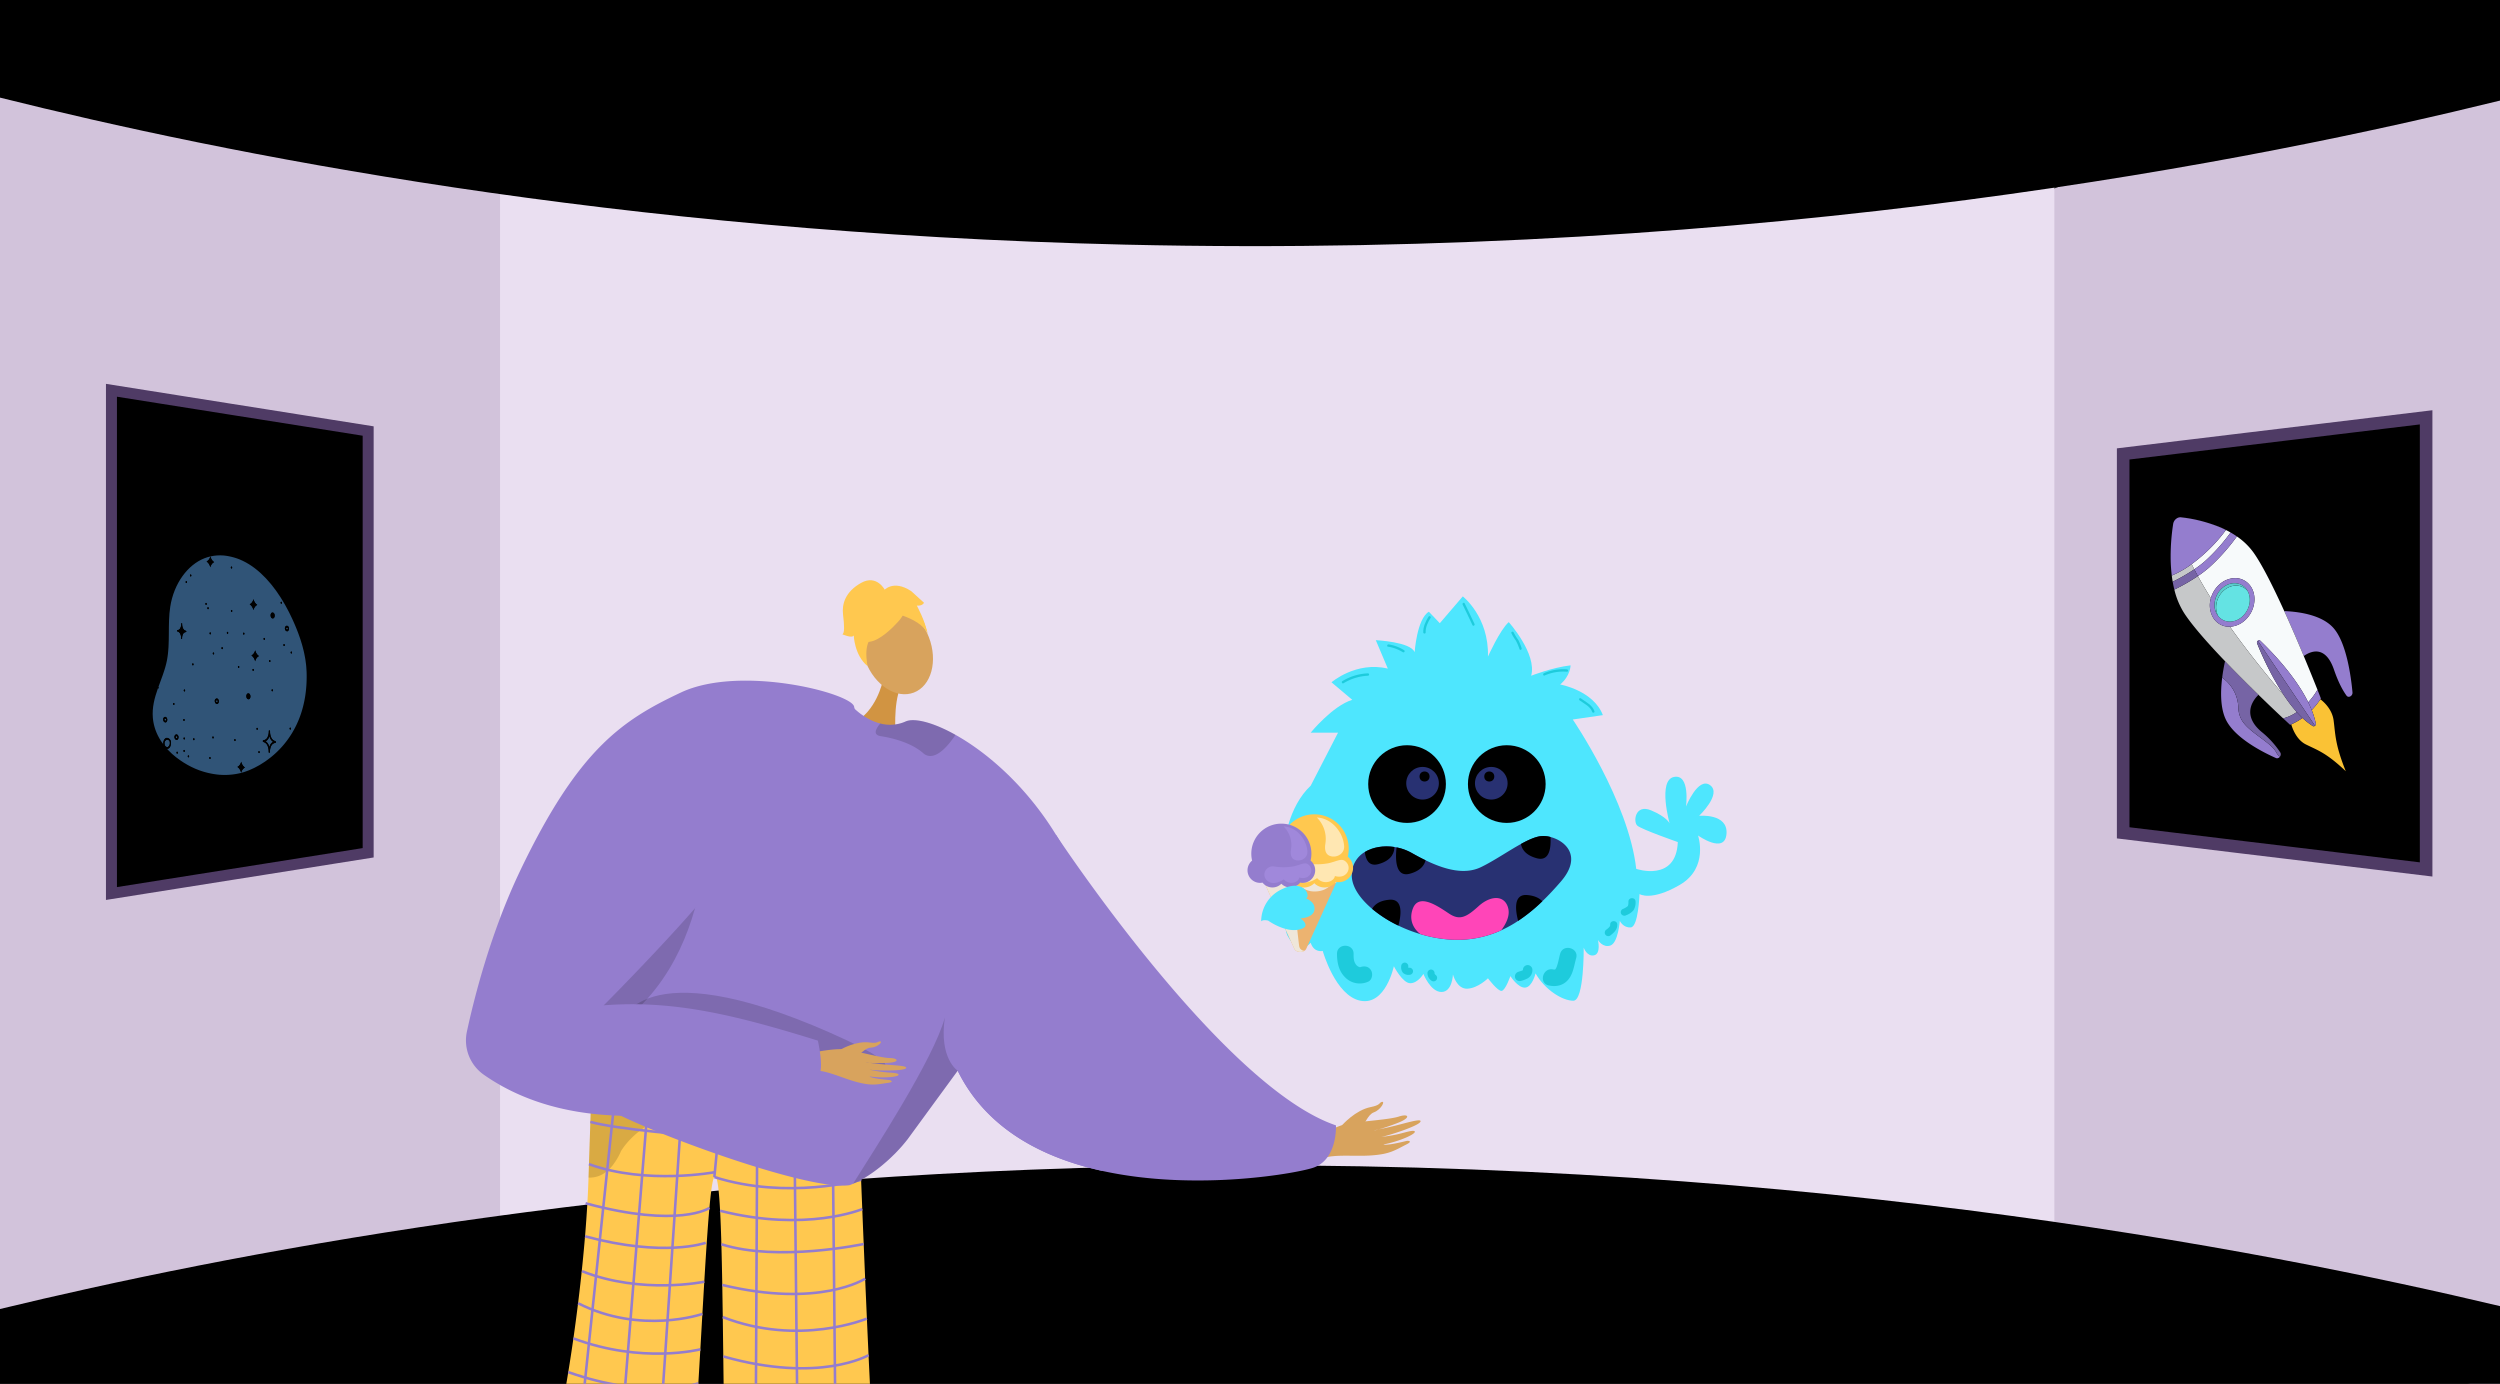 <svg xmlns="http://www.w3.org/2000/svg" xmlns:xlink="http://www.w3.org/1999/xlink" width="1365.799" height="756" viewBox="0 0 1365.799 756"><rect x="0" y="0" width="1365.799" height="756" fill="#333333" stroke="none"/><defs><style>.a,.o{fill:none;}.b{fill:#ecb370;}.c{clip-path:url(#a);}.d{fill:#d2c3db;}.e{fill:#eadff1;}.f,.g,.h{fill:#000;}.g,.h{stroke:#4f3b65;}.g,.h,.o{stroke-miterlimit:10;}.g{stroke-width:6.876px;}.h{stroke-width:6px;}.i{clip-path:url(#b);}.j,.q{fill:#d8a35d;}.j{fill-rule:evenodd;}.k{fill:#947dce;}.l{fill:#ffc84f;}.m{opacity:0.3;}.n{opacity:0.5;}.o{stroke:#947dce;stroke-width:1.407px;}.p{fill:#d19442;}.r{opacity:0.15;}.ah,.s{isolation:isolate;}.t{clip-path:url(#c);}.u{clip-path:url(#d);}.v{fill:#305477;}.w{clip-path:url(#e);}.x{clip-path:url(#f);}.y{clip-path:url(#g);}.z{clip-path:url(#h);}.aa{clip-path:url(#i);}.ab{fill:#4ee6fe;}.ac{fill:#283172;}.ad{fill:#ff45b8;}.ae{fill:#1ecbdc;}.af{fill:#f27480;}.ag{clip-path:url(#j);}.ah{fill:#efe6d9;mix-blend-mode:multiply;}.ai{fill:#ffe7b2;}.aj{fill:#a088db;}.ak{clip-path:url(#k);}.al{fill:#fac235;}.am{fill:#7664a5;}.an{fill:#f7fafb;}.ao{fill:#c6c8c9;}.ap{opacity:0.2;}.aq{fill:#5e5084;}.ar{fill:#64e3e3;}.as{fill:#8570b9;}.at{fill:#5acccc;}</style><clipPath id="a"><rect class="a" width="1365.799" height="756" transform="translate(6068.88 -864)"/></clipPath><clipPath id="b"><rect class="a" width="544.615" height="469.58" transform="translate(6313.531 -577.58)"/></clipPath><clipPath id="c"><path class="a" d="M6102.831-346.667l1.85-363.624,165.334,12.718-1.85,363.624Z"/></clipPath><clipPath id="d"><path class="a" d="M6199.96-441.573c-11.679,2.709-24.195-.417-34.835-8.685-6.049-4.7-11.934-12.071-12.742-21.536-.965-11.349,5.559-20.572,7.7-31.4,1.852-9.414.309-19.8,1.809-29.36,2.009-12.823,9.619-22.891,18.636-26.435s19.142-1.013,27.634,5.491,15.42,16.691,20.625,28.123c4.015,8.808,7.348,18.661,7.62,28.891,1,37.332-24.77,52.2-36.443,54.911"/></clipPath><clipPath id="e"><path class="a" d="M6239.1-345.878l-96.036-7.387,1.363-267.877,96.036,7.387L6239.1-345.878"/></clipPath><clipPath id="f"><path class="a" d="M6187.351-703.932l82.664,6.359-.925,181.812-82.664-6.359.925-181.812"/></clipPath><clipPath id="g"><path class="a" d="M6186.426-522.12l82.664,6.359-.925,181.812-82.664-6.359.925-181.812"/></clipPath><clipPath id="h"><path class="a" d="M6104.681-710.291l82.67,6.359-.925,181.812-82.67-6.359.925-181.812"/></clipPath><clipPath id="i"><path class="a" d="M6103.756-528.479l82.67,6.359-.925,181.812-82.67-6.359.925-181.812"/></clipPath><clipPath id="j"><path class="b" d="M6776.027-345.614l-18.389-40.617h43.228l-18.39,40.617C6781.455-343.358,6777.048-343.358,6776.027-345.614Z"/></clipPath><clipPath id="k"><path class="a" d="M7254.5-429.192l.281-151.5,99.514-13.986-.281,151.5Z"/></clipPath></defs><g transform="translate(-6068.88 864)"><g class="c"><path class="d" d="M7434.68-861.964V-103.5l-242.228-67.586-32.991-6.263,1.636-558.092L7191.214-761Z"/><path class="d" d="M6384.976-746.029l-16.051,556.371-300.044,74.4V-865.312l298.845,93.57Z"/><path class="e" d="M6766.657-782.429H6342.049v617.384h849.165V-782.429Z"/><path class="f" d="M6068.68-810.72c121.657,30.38,335.7,73.888,615,80.372,352.971,8.194,622.428-47.1,751-78.7V-871.5h-1366Z"/><path class="f" d="M6068.68-148.816c121.657-29.39,335.7-71.481,615-77.753,352.971-7.928,622.428,45.568,751,76.133v47.19L6068.88-100.5Z"/></g><path class="g" d="M7228.813-616.008v207l66.988,8.1,21.016,2.53,77.5,9.37v-247l-77.5,9.37-21.016,2.53Z"/><path class="h" d="M6270.015-628.522v230.408l-56.767,9.016-17.81,2.816-65.672,10.43V-650.784l65.672,10.43,17.81,2.816Z"/><g class="i"><path class="j" d="M6802.139-249.335s7.187-8.2,15.568-9.846c4.982-.979,4.813-2.237,5.652-2.648,2.786-1.366.256,4.014-3.947,5.54-3.416,1.24-5.106,7.234-7.135,8.574s-8.16,3.9-9.747,3.147S6802.139-249.335,6802.139-249.335Z"/><path class="j" d="M6780.047-238.144c1.529-.584,17.492-11.057,26.332-12.241s22.094-2.1,26.621-3.589c5.326-1.754,6.775.331.664,2.956-3.972,1.706-12.141,4.432-13.969,4.582-.885.073,4.864-.942,11.094-2.5,6.623-1.659,13.792-3.84,14.172-2.664.738,2.281-18.29,8.26-21.666,8.766a85.6,85.6,0,0,0,8.893-1.45c4-.882,8.568-2.5,9.511-1.7,1.485,1.259-8.542,5.676-16.917,7.19-.135.279,2.6.593,12.429-1.872.987-.248,3.541.083.342,1.725-6.734,3.456-9.375,5.439-19.31,6.158-9.689.7-20.479-.855-27.36,1.771Z"/><path class="k" d="M6787.05-226.3c-7.765,3.038-64.148,13.378-115.9,2.012-32.665-7.161-63.473-22.987-79.06-54.751-40.275-82.112,53.837-128.69,53.837-128.69a1.657,1.657,0,0,1,.14.225c4.08,6.162,91.805,137.777,152.675,158.316C6798.74-249.192,6799.711-231.27,6787.05-226.3Z"/><path class="l" d="M6375.234-91.348l11.32.02,3.8.01a107.128,107.128,0,0,0,18.51,3.61,101.042,101.042,0,0,0,20.97.03,83.053,83.053,0,0,0,17.28-3.53l2.22.01c.36-5.61.72-11.33,1.06-17.07.38-6.18.74-12.4,1.1-18.56.38-6.54.75-13.01,1.11-19.33.15-2.49.3-4.96.44-7.39q.3-5.22.6-10.22c.58-9.67,1.15-18.65,1.71-26.5.37-5.13.73-9.78,1.1-13.82.88-9.68,1.77-15.87,2.69-16.87.35-.38.67-.26.97.3.95,1.81,1.64,8.29,2.17,18.12.18,3.39.34,7.18.48,11.32q.12,3.345.22,6.98c.19,6.76.35,14.23.49,22.23.04,2.76.09,5.58.13,8.46.05,2.97.09,6,.14,9.09.09,6.94.18,14.15.28,21.51.06,5.39.13,10.87.2,16.39.06,5.1.13,10.24.2,15.39l17.36.03,22.72.05,20.74.04,19.75.04c-.21-3.92-.42-7.99-.62-12.16-.33-6.59-.66-13.46-.99-20.48-.3-6.56-.61-13.25-.91-19.97-.14-3.31-.29-6.62-.43-9.93q-.27-5.94-.52-11.86c-.27-6.42-.53-12.77-.79-18.96-.23-5.38-.44-10.63-.65-15.71-.04-1.13-.09-2.26-.13-3.37-.23-5.58-.44-10.93-.64-15.96v-.05c-.06-1.54-.12-3.06-.18-4.54-.21-5.24-.39-10.08-.56-14.41-.54-14-.86-22.73-.86-22.73a11.407,11.407,0,0,1-6.71,2.43c-1.8-.12-4.3-.29-7.37-.49-3.68-.26-8.18-.58-13.28-.95h-.01q-3.631-.27-7.62-.57c-.59-.05-1.18-.09-1.78-.13h-.01c-5.71-.44-11.87-.93-18.28-1.46-1.85-.15-3.73-.31-5.63-.47-.54-.05-1.08-.09-1.63-.14h-.01c-3.99-.34-8.04-.69-12.1-1.06-5.11-.47-10.22-.95-15.23-1.45-2.08-.21-4.15-.42-6.18-.63-3.24-.34-6.42-.69-9.5-1.04h-.04c-3.06-.35-6.03-.71-8.87-1.07-2.38-.3-4.68-.6-6.87-.91-.11-.01-.22-.03-.33-.04-.93-.13-1.44-.21-1.44-.21-5.12-.74-9.6-1.49-13.21-2.24-1.05-.22-2.03-.44-2.93-.66-.12-.04-.25-.07-.37-.1-.2-.05-.4-.1-.59-.15-.58-.15-1.11-.3-1.6-.45-.56-.17-1.07-.34-1.52-.52-.13-.05-.26-.1-.38-.15a9.268,9.268,0,0,1-1.13-.54,2.8,2.8,0,0,1-.86-.69v.15c-.01.2-.02.61-.04,1.21-.01.15-.01.3-.02.46-.02.54-.04,1.19-.07,1.96-.02.61-.05,1.28-.07,2.03-.02.56-.04,1.16-.06,1.79-.02.34-.03.69-.04,1.05,0,.09-.01.17-.01.26-.01.34-.02.69-.04,1.05q-.059,1.965-.15,4.26-.03.825-.06,1.71c-.03,1.05-.07,2.14-.11,3.27-.05,1.42-.1,2.91-.15,4.46v.1c-.01.2-.01.41-.02.62q-.015.42-.03.84c-.02.51-.03,1.02-.05,1.53-.02.57-.04,1.15-.06,1.73-.02.52-.03,1.05-.05,1.59-.12,3.44-.24,7.09-.36,10.92-.03.63-.05,1.27-.07,1.91-.05,1.29-.09,2.6-.13,3.92-.08,2.39-.16,4.85-.24,7.35-.15,4.62-.37,9.4-.65,14.29-.34,5.79-.76,11.75-1.26,17.79q-.33,3.93-.7,7.9c-.88,9.5-1.93,19.15-3.1,28.68-.04.33-.08.66-.13.99-.76,6.15-1.57,12.24-2.42,18.21-.9,6.3-1.84,12.47-2.81,18.42-1.02,6.25-2.07,12.26-3.12,17.94C6375.884-94.708,6375.564-93.008,6375.234-91.348Z"/><g class="m"><path d="M6476.919-262.779l.737,0S6477.4-262.781,6476.919-262.779Z"/><path class="n" d="M6476.919-262.779c-19.658-.122-62.093-6.551-62.093-6.551-12.477-1.8-21.187-3.672-22.589-5.5,0,0,0,.052,0,.145-.076,1.968-.881,24.492-1.831,54.027a14.6,14.6,0,0,0,2.072-.061c4.463-.437,8.069-2.869,10.964-6.453a35.661,35.661,0,0,0,4.74-8.046C6425.118-261.659,6470.616-262.756,6476.919-262.779Z"/></g><path class="o" d="M6523.594-263.778l.04,4.58.2,20.15.21,22.49v.04l.17,17.18v.92l.16,16.68.22,22.4.05,5.79.14,14.7.2,20.92.19,19.49.07,7.39"/><path class="o" d="M6502.714-261.218l.01.5.03,3.68.18,16.93.21,19.58.06,5.62.18,17.43.01,1.35.17,16.12.24,22.91.04,3.55.18,16.56.21,20.49.2,19.05.07,6.36"/><path class="o" d="M6482.654-262.938v.63l-.05,8.96-.02,4.56-.04,7.49-.08,14.98-.05,10.35-.09,17.26-.02,5.06-.07,13.12-.11,22.05-.03,4.93-.07,14.44-.1,20.32-.1,18.09-.04,9.56"/><line class="o" x1="4.197" y2="43.649" transform="translate(6459.146 -264.603)"/><path class="o" d="M6429.834-87.678l.24-3.56.96-14.25,1.29-19.07,1.22-18.12.74-10.87.56-8.31.1-1.46,1.28-19.02.37-5.42.81-12.05,1.47-21.77,1.31-19.36.23-3.46.17-2.53.03-.41.6-8.93.08-1.19.56-8.24.02-.36.03-.39"/><path class="o" d="M6408.864-87.708l.29-3.57,1.25-15.41,1.52-18.8,1.43-17.7,1.31-16.22.27-3.26,1.65-20.47.01-.1.14-1.74L6418-200.7l1.72-21.29,1.97-24.26.16-2.02.03-.4.48-5.94,1.09-13.48.01-.08"/><path class="o" d="M6405.334-269.728l-1.39,13.21-.2,1.91-.62,5.91-2.5,23.69-.08.81v.01l-2.11,19.98-1.86,17.64-.48,4.62-1.59,15.1v.01l-1.42,13.45-.52,4.91-1.95,18.52-1.95,18.58-2,18.92-.11,1.13"/><path class="o" d="M6538.574-238.408s-116.88-4.516-147.164-12.657"/><path class="o" d="M6459.146-220.954c39.936,12.728,80.168,1.5,80.168,1.5"/><path class="o" d="M6459.823-223.672s-37.645,7.167-69.181-4.332"/><path class="o" d="M6539.954-203.444s-30.674,12.843-77.676.908"/><path class="o" d="M6540.734-184.371s-46.875,10.016-77.755.131"/><path class="o" d="M6541.531-165.423s-24.831,16.236-78.062,3.416"/><path class="o" d="M6542.481-143.623s-37.064,15.483-78.741-.835"/><path class="o" d="M6543.39-123.65s-26.656,15.672-79.373.7"/><path class="o" d="M6544.375-103.169s-36.233,15.143-80.156-3.387"/><path class="o" d="M6456.455-204.086s-16.446,11.359-67.653-2.527"/><path class="o" d="M6454.41-185.038s-22.412,8.194-65.919-3.541"/><path class="o" d="M6453.64-163.767s-34.135,7.16-66.789-5.745"/><path class="o" d="M6452.608-146.162s-33.581,11.6-67.912-5.841"/><path class="o" d="M6451.494-126.831s-31.723,8.157-69.35-5.965"/><path class="o" d="M6450.4-108.267s-26.958,9.412-71.06-6.112"/><path class="o" d="M6376.214-96.438a109.717,109.717,0,0,0,10.45,3.98q1.86.615,3.69,1.14a107.128,107.128,0,0,0,18.51,3.61,101.042,101.042,0,0,0,20.97.03,83.053,83.053,0,0,0,17.28-3.53c1.22-.4,1.87-.67,1.87-.67"/><path class="p" d="M6551.119-491.862s-3.439,16.9-16.307,22.967,23.394,6.984,23.394,6.984-1.537-17.626,2.788-27S6551.119-491.862,6551.119-491.862Z"/><ellipse class="q" cx="18.521" cy="25.269" rx="18.521" ry="25.269" transform="translate(6532.696 -526.142) rotate(-21.079)"/><path class="k" d="M6671.148-224.292c-32.665-7.161-63.473-22.987-79.06-54.751-.056.084-.112.154-.168.239-.169.211-.338.436-.507.689a.74.74,0,0,0-.112.155c-4.488,6.133-26.518,36.252-26.518,36.266-7.99,10.41-20.2,20.412-29.893,24.435-.633.282-1.28.521-1.871.732-23.76,3.714-122.711-33.889-134.5-43.286-5.317-4.234-7.4-24.084-7.821-45.607-.535-26.236,1.364-55,2.757-61.067,2.363-10.171,49.082-122.7,122.387-115.579a75.187,75.187,0,0,1,19.076,4.474s.549.577,1.519,1.435a36.05,36.05,0,0,0,6.626,4.712,28.1,28.1,0,0,0,6.766,2.715,20.737,20.737,0,0,0,13.829-1.125c4.586-2.054,14.771.352,27.136,7.259,17.176,9.58,38.6,27.853,55.131,54.863a1.657,1.657,0,0,1,.14.225,176.714,176.714,0,0,1,23.69,65.034A419.376,419.376,0,0,1,6671.148-224.292Z"/><path class="r" d="M6592.085-279.05c-.055.086-.12.155-.175.242-.167.214-.338.442-.5.687-.043.046-.073.1-.12.155-4.488,6.133-26.5,36.262-26.51,36.276-7.994,10.4-20.2,20.409-29.9,24.428,11.025-17.6,44.138-68.273,50.193-90.866C6581.779-285.591,6592.089-279.063,6592.085-279.05Z"/><path class="r" d="M6547.469-465.108c-.533,1.588,0,2.893,2.682,3.311,8.359,1.307,17.363,4.244,23.053,9.232a5.843,5.843,0,0,0,5.487,1.388c4.956-1.207,9.768-7.786,11.78-10.738a2.347,2.347,0,0,0,.321-.682c-12.369-6.908-22.544-9.315-27.139-7.251a20.7,20.7,0,0,1-13.824,1.113A11.4,11.4,0,0,0,6547.469-465.108Z"/><path class="l" d="M6560.343-525.261s-23.524,28.119-24.91-1.936C6534.475-547.991,6576.171-545,6560.343-525.261Z"/><path class="l" d="M6553.554-529.952s20.567,3.48,22.793,14.066c0,0-7.775-31.17-24.707-25.5s-22.757,9.758-9.155,40.644C6542.485-500.744,6537.676-527.63,6553.554-529.952Z"/><path class="l" d="M6552.44-541.474s-4.413-8.945-13.1-4.09-10.6,11.622-9.885,17.379.916,10.2-.4,10.706c0,0,5.456,2.42,6.262.6,0,0,.232,10.754,7.548,16.835,0,0-2.9-12.6,3.158-16.438S6552.44-541.474,6552.44-541.474Z"/><path class="l" d="M6551.568-541.23s5.046-6.468,15.15.191l6.974,6.358s-.807,1.818-3.938,1.518c0,0,4.761,8.787,5.519,14.491l-9.963-14.286Z"/><path class="r" d="M6407.914-304.88s10.265-40.772,114.077,4.9-88.524,1.465-88.524,1.465Z"/><path class="r" d="M6454.113-407.735s3.647,110.088-102.058,124.82l-2.266.692,7.508-23.4s62.09-48.074,62.725-49.6S6454.113-407.735,6454.113-407.735Z"/><path class="j" d="M6507.448-287.9c1.4-.047,17.3-4.1,24.816-2.588s18.539,4.467,22.634,4.52c4.818.064,5.413,2.163-.287,2.588-3.7.276-11.1.21-12.63-.179-.74-.189,4.215.593,9.713,1.066,5.845.5,12.279.733,12.26,1.8-.037,2.06-17.17,1.6-20.054,1.069a73.638,73.638,0,0,0,7.631,1.307c3.5.4,7.661.363,8.2,1.276.855,1.438-8.527,2.226-15.754,1.116-.189.188,1.949,1.209,10.622,1.951.871.075,2.854,1.057-.2,1.5-6.438.927-9.138,1.8-17.412-.391-8.068-2.137-16.4-6.417-22.726-6.206Z"/><path class="j" d="M6528.526-290.816s8.13-4.654,15.4-3.651c4.322.6,4.536-.473,5.333-.573,2.645-.331-.914,3.333-4.756,3.4-3.122.053-6.169,4.451-8.193,4.973s-7.719.887-8.8-.166S6528.526-290.816,6528.526-290.816Z"/><path class="k" d="M6440.9-485.68c-32.174,15.138-56.041,30.993-87.724,97.131-16.074,33.555-25.14,69.2-29.236,88.206a22.9,22.9,0,0,0,9.383,23.581c71.717,49.991,181.634.593,181.634.593,5.062-.335.741-19.318.741-19.318-43.843-13.586-77.945-22.3-117.016-19.283.2-.03,53.7-54.177,63.64-70.555,26.054-42.951,78.072-71.32,73.177-92.665C6533.81-485.371,6473.352-500.948,6440.9-485.68Z"/></g><g class="s"><g class="t"><g class="u"><path class="v" d="M6160.435-459.879a.687.687,0,0,0-.091,0c-.983.013-1.821,1.094-1.533,2.529a1.707,1.707,0,0,0,1.332,1.512,1,1,0,0,0,.476-.081,2.437,2.437,0,0,0,1.03-2.3,1.494,1.494,0,0,0-1.214-1.655m4.948-1.936a.5.5,0,0,0-.269.064c-.5.261-.153,1.052.225,1.081a.29.29,0,0,0,.209-.071c.446-.37.249-1.042-.165-1.074m50.672-.077a5.171,5.171,0,0,1-.65,1.556,3.7,3.7,0,0,1-1.43,1.31,4.561,4.561,0,0,1,1.415,1.53,5.979,5.979,0,0,1,.634,1.655,5.309,5.309,0,0,1,.655-1.556,3.647,3.647,0,0,1,1.424-1.311,4.5,4.5,0,0,1-1.409-1.529,6.161,6.161,0,0,1-.639-1.655m-56.828-9.505a.482.482,0,0,0-.264.061c-.493.267-.154,1.055.225,1.084a.291.291,0,0,0,.215-.074c.443-.364.242-1.039-.176-1.071m28.192-10.062a.5.5,0,0,0-.269.064c-.5.261-.153,1.052.225,1.081a.29.29,0,0,0,.209-.071c.446-.37.249-1.042-.165-1.074m38.307-39.715a.487.487,0,0,0-.267.063c-.5.268-.155,1.056.222,1.085a.293.293,0,0,0,.212-.074c.447-.364.249-1.042-.167-1.074m-25.1,79.353a6.223,6.223,0,0,0-.634-1.663,4.634,4.634,0,0,0-1.415-1.529,3.683,3.683,0,0,0,1.43-1.3,5.435,5.435,0,0,0,.65-1.557,6.289,6.289,0,0,0,.639,1.656,4.479,4.479,0,0,0,1.415,1.521,3.713,3.713,0,0,0-1.43,1.31,5.369,5.369,0,0,0-.655,1.564m-28.8-8.438c-.5-.038-.492-1.111.005-1.073s.486,1.111-.005,1.073m11.753.9c-.5-.038-.492-1.111,0-1.073s.486,1.111,0,1.073m-17.9-2.894c-.492-.038-.486-1.11,0-1.073s.492,1.111,0,1.073m3.8-.966c-.5-.038-.486-1.111.006-1.073s.491,1.111-.006,1.073m40.914.629c-.5-.038-.491-1.111.006-1.073s.486,1.111-.006,1.073m-40.879-7.438c-.5-.039-.486-1.111,0-1.073s.492,1.111,0,1.073m5.243.4c-.5-.038-.486-1.111.006-1.073s.491,1.111-.006,1.073m22.466.469c-.5-.038-.492-1.111.006-1.073s.486,1.111-.006,1.073m-31.879-.6a1.411,1.411,0,0,1-1.078-1.052c-.348-1.084.353-2.021,1.072-1.966a.89.89,0,0,1,.545.258,1.748,1.748,0,0,1,.339.462,1.824,1.824,0,0,1-.347,2.128.743.743,0,0,1-.531.17m19.909-.826c-.5-.038-.486-1.111.006-1.073s.491,1.111-.006,1.073m30.813-4.377h.038c.167.013.324.172.3.462l-.007.145a7.969,7.969,0,0,0,.763,3.489,3.42,3.42,0,0,0,2.126,1.753l.109.057a.437.437,0,0,1,.2.451c.011.2-.059.383-.2.42l-.11.032a2.853,2.853,0,0,0-2.142,1.433,7.273,7.273,0,0,0-.8,3.369l0,.146c.021.294-.138.427-.305.414a.277.277,0,0,1-.038-.005.234.234,0,0,1-.038,0c-.166-.013-.318-.171-.3-.462l.013-.144a7.956,7.956,0,0,0-.769-3.489,3.446,3.446,0,0,0-2.125-1.762l-.11-.049a.438.438,0,0,1-.2-.451c-.011-.2.06-.383.205-.42l.11-.04a2.808,2.808,0,0,0,2.141-1.425,7.256,7.256,0,0,0,.8-3.368l-.011-.147c-.015-.293.139-.427.305-.414a.257.257,0,0,1,.038,0m-6.695-.329c-.5-.038-.486-1.111,0-1.073s.492,1.111,0,1.073m18.091-.126c-.5-.038-.492-1.1.005-1.065s.486,1.1-.005,1.065m-58.076-4.718c-.5-.038-.492-1.111,0-1.072s.486,1.11,0,1.072m-10.188.8a1.41,1.41,0,0,1-1.077-1.053c-.352-1.09.346-2.022,1.067-1.967a.9.9,0,0,1,.55.26,1.5,1.5,0,0,1,.333.461,1.828,1.828,0,0,1-.341,2.129.749.749,0,0,1-.532.17m4.622-9.549c-.491-.037-.486-1.11.006-1.072s.491,1.111-.006,1.072m22.394-2.243a1.248,1.248,0,0,1,1.16-1.294.885.885,0,0,1,.545.258,1.667,1.667,0,0,1,.339.47,1.816,1.816,0,0,1-.346,2.12.75.75,0,0,1-.535.172,1.4,1.4,0,0,1-1.074-1.054,1.876,1.876,0,0,1-.09-.49v-.182m-16.567-5.129c-.5-.038-.486-1.111.006-1.073s.491,1.111-.006,1.073m34.927,4.269c-1.485-.115-1.469-3.334.017-3.219s1.463,3.332-.017,3.219m13.047-4.364c-.5-.038-.492-1.1,0-1.065s.486,1.1,0,1.065M6207.19-497.48c-.5-.039-.491-1.111.006-1.073s.486,1.11-.006,1.073m-32.944-3.035c-.5-.038-.491-1.111.006-1.073s.486,1.111-.006,1.073m24.989,1.414c-.491-.038-.486-1.111.005-1.073s.492,1.111-.005,1.073m17.02-3.226c-.492-.038-.486-1.111,0-1.074s.492,1.112,0,1.074m-30.764-4.134c-.5-.039-.487-1.111,0-1.073s.492,1.111,0,1.073m22.784,3.746a6.341,6.341,0,0,0-.639-1.664,4.546,4.546,0,0,0-1.409-1.52,3.586,3.586,0,0,0,1.423-1.311,5.379,5.379,0,0,0,.656-1.548,6.2,6.2,0,0,0,.634,1.647,4.426,4.426,0,0,0,1.415,1.529,3.7,3.7,0,0,0-1.43,1.3,5.5,5.5,0,0,0-.65,1.565m-18.027-6.657c-.5-.038-.492-1.112,0-1.073s.486,1.111,0,1.073m37.788,2.4c-.492-.038-.486-1.111,0-1.073s.492,1.111,0,1.073m-3.958-4.09c-.492-.037-.486-1.1,0-1.064s.492,1.1,0,1.064m-10.833-3.351c-.5-.038-.492-1.111,0-1.073s.486,1.111,0,1.073m-29.509-3.029c-.491-.038-.486-1.11.006-1.073s.491,1.112-.006,1.073m9.446-.282c-.5-.038-.486-1.111,0-1.073s.492,1.111,0,1.073m8.863.432c-.5-.038-.491-1.111.006-1.073s.486,1.111-.006,1.073m-33.951-6.236.1.008c.108.022.2.128.188.321l-.006.1a5.712,5.712,0,0,0,.543,2.479,2.447,2.447,0,0,0,1.514,1.247l.075.046a.3.3,0,0,1,.143.318c.011.137-.042.27-.146.295l-.075.026a2.021,2.021,0,0,0-1.526,1.013,5.2,5.2,0,0,0-.568,2.394l.006.105c.014.206-.094.3-.209.294a.217.217,0,0,1-.036-.006.21.21,0,0,1-.036,0c-.114-.009-.217-.122-.205-.326l.006-.1a5.632,5.632,0,0,0-.542-2.479,2.437,2.437,0,0,0-1.509-1.246l-.081-.038a.323.323,0,0,1-.143-.318c0-.146.048-.271.146-.3l.081-.034a2.009,2.009,0,0,0,1.521-1.012,5.122,5.122,0,0,0,.567-2.394l-.005-.106c-.009-.2.085-.287.192-.292m57.594,4.429a1.394,1.394,0,0,1-1.067-1.049c-.353-1.091.348-2.029,1.066-1.974a.88.88,0,0,1,.545.258,1.55,1.55,0,0,1,.339.47,1.813,1.813,0,0,1-.346,2.12.748.748,0,0,1-.537.175m-30.277-10.592c-.491-.037-.486-1.111.006-1.073s.492,1.112-.006,1.073m22.416,3.548c-1.485-.114-1.469-3.325.017-3.211s1.463,3.325-.017,3.211m-35.287-5.047c-.492-.037-.487-1.11,0-1.072s.492,1.111,0,1.072m-1.07-2.35c-.5-.038-.492-1.111,0-1.072s.486,1.11,0,1.072m41.1-.623c-.5-.039-.492-1.111.005-1.073s.486,1.11-.005,1.073m-15.223,3.5a6.5,6.5,0,0,0-.639-1.664,4.635,4.635,0,0,0-1.415-1.529,3.678,3.678,0,0,0,1.43-1.3,5.6,5.6,0,0,0,.655-1.556,6.077,6.077,0,0,0,.634,1.655,4.477,4.477,0,0,0,1.415,1.521,3.725,3.725,0,0,0-1.43,1.311,5.292,5.292,0,0,0-.65,1.564m-36.672-14.806c-.491-.038-.486-1.111.006-1.073s.492,1.111-.006,1.073m2.372-3.6c-.5-.038-.491-1.111.006-1.073s.486,1.111-.006,1.073m22.306-4.337c-.5-.039-.486-1.111,0-1.073s.492,1.111,0,1.073m-4.333-7.116a23.95,23.95,0,0,0-7.179.511,6.065,6.065,0,0,0,.618,1.57,4.41,4.41,0,0,0,1.415,1.529,3.609,3.609,0,0,0-1.429,1.3,5.318,5.318,0,0,0-.656,1.564,6.492,6.492,0,0,0-.633-1.664,4.628,4.628,0,0,0-1.415-1.521,3.7,3.7,0,0,0,1.429-1.31,5.462,5.462,0,0,0,.624-1.46,22.964,22.964,0,0,0-3.27,1.014c-9.017,3.544-16.627,13.612-18.636,26.435-1.5,9.562.043,19.946-1.809,29.36-.993,5.028-2.931,9.712-4.627,14.422.21.306.119.945-.263.915a.292.292,0,0,1-.059-.01c-1.807,5.136-3.235,10.332-2.747,16.073a28.043,28.043,0,0,0,5.764,14.5c-.009-.053-.017-.107-.024-.161-.206-1.639.659-3.331,1.851-3.417l.023-.007a1.435,1.435,0,0,1,.207,0,2.525,2.525,0,0,1,2.1,2.564c.038,1.577-.6,3.158-1.776,3.382a1.4,1.4,0,0,1-.385.023l-.037,0a38.737,38.737,0,0,0,5.014,4.652,44.087,44.087,0,0,0,23.57,9.525,37.141,37.141,0,0,0,11.265-.84c11.673-2.71,37.445-17.579,36.443-54.911-.272-10.23-3.6-20.083-7.62-28.891-5.205-11.432-12.134-21.626-20.625-28.123a32.714,32.714,0,0,0-17.138-7.027"/><g class="w"><g class="x"><path class="f" d="M6207.378-536.714a5.6,5.6,0,0,1-.655,1.556,3.678,3.678,0,0,1-1.43,1.3,4.635,4.635,0,0,1,1.415,1.529,6.5,6.5,0,0,1,.639,1.664,5.292,5.292,0,0,1,.65-1.564,3.725,3.725,0,0,1,1.43-1.311,4.477,4.477,0,0,1-1.415-1.521,6.077,6.077,0,0,1-.634-1.655"/><path class="f" d="M6225.681-520.026c-.377-.029-.72-.817-.222-1.085a.487.487,0,0,1,.267-.063c.416.032.614.71.167,1.074a.293.293,0,0,1-.212.074m.006-2.1c-.718-.055-1.419.883-1.066,1.974a1.394,1.394,0,0,0,1.067,1.049.748.748,0,0,0,.537-.175,1.813,1.813,0,0,0,.346-2.12,1.55,1.55,0,0,0-.339-.47.88.88,0,0,0-.545-.258"/><path class="f" d="M6217.844-529.356c-1.486-.114-1.5,3.1-.017,3.211s1.5-3.1.017-3.211"/><path class="f" d="M6222.575-535.238c-.5-.038-.5,1.034-.005,1.073s.5-1.035.005-1.073"/><path class="f" d="M6195.417-530.766c-.492-.038-.5,1.036-.006,1.073s.5-1.035.006-1.073"/><path class="f" d="M6195.358-554.482c-.491-.038-.5,1.034,0,1.073s.5-1.035,0-1.073"/></g><g class="y"><path class="f" d="M6216.024-455.841a5.979,5.979,0,0,0-.634-1.655,4.561,4.561,0,0,0-1.415-1.53,3.7,3.7,0,0,0,1.43-1.31,5.171,5.171,0,0,0,.65-1.556,6.161,6.161,0,0,0,.639,1.655,4.5,4.5,0,0,0,1.409,1.529,3.647,3.647,0,0,0-1.424,1.311,5.309,5.309,0,0,0-.655,1.556m.084-9.109h-.038a.257.257,0,0,0-.038,0c-.166-.013-.32.121-.305.414l.011.147a7.256,7.256,0,0,1-.8,3.368,2.808,2.808,0,0,1-2.141,1.425l-.11.04c-.145.037-.216.218-.205.42a.438.438,0,0,0,.2.451l.11.049a3.446,3.446,0,0,1,2.125,1.762,7.956,7.956,0,0,1,.769,3.489l-.013.144c-.017.291.135.449.3.462a.234.234,0,0,0,.038,0,.277.277,0,0,0,.038.005c.167.013.326-.12.305-.414l0-.146a7.273,7.273,0,0,1,.8-3.369,2.853,2.853,0,0,1,2.142-1.433l.11-.032c.145-.037.215-.217.2-.42a.437.437,0,0,0-.2-.451l-.109-.057a3.42,3.42,0,0,1-2.126-1.753,7.969,7.969,0,0,1-.763-3.489l.007-.145c.023-.29-.134-.449-.3-.462"/><path class="f" d="M6200.652-447.872a5.435,5.435,0,0,1-.65,1.557,3.683,3.683,0,0,1-1.43,1.3,4.634,4.634,0,0,1,1.415,1.529,6.223,6.223,0,0,1,.634,1.663,5.369,5.369,0,0,1,.655-1.564,3.713,3.713,0,0,1,1.43-1.31,4.479,4.479,0,0,1-1.415-1.521,6.289,6.289,0,0,1-.639-1.656"/><path class="f" d="M6208.306-508.758a5.379,5.379,0,0,1-.656,1.548,3.586,3.586,0,0,1-1.423,1.311,4.546,4.546,0,0,1,1.409,1.52,6.341,6.341,0,0,1,.639,1.664,5.5,5.5,0,0,1,.65-1.565,3.7,3.7,0,0,1,1.43-1.3,4.426,4.426,0,0,1-1.415-1.529,6.2,6.2,0,0,1-.634-1.647"/><path class="f" d="M6187.375-480.314c-.378-.029-.724-.82-.225-1.081a.5.5,0,0,1,.269-.064c.414.032.611.7.165,1.074a.29.29,0,0,1-.209.071m0-2.1a1.248,1.248,0,0,0-1.16,1.294v.182a1.876,1.876,0,0,0,.09.49,1.4,1.4,0,0,0,1.074,1.054.75.75,0,0,0,.535-.172,1.816,1.816,0,0,0,.346-2.12,1.667,1.667,0,0,0-.339-.47.885.885,0,0,0-.545-.258"/><path class="f" d="M6204.6-485.194c-1.486-.115-1.5,3.1-.017,3.219s1.5-3.1.017-3.219"/><path class="f" d="M6217.63-487.4c-.5-.038-.5,1.027,0,1.065s.5-1.027,0-1.065"/><path class="f" d="M6190.253-510.445c-.5-.039-.5,1.035,0,1.073s.5-1.036,0-1.073"/><path class="f" d="M6199.24-500.174c-.491-.038-.5,1.035-.005,1.073s.5-1.035.005-1.073"/><path class="f" d="M6202.051-518.367c-.5-.038-.5,1.035-.006,1.073s.5-1.035.006-1.073"/><path class="f" d="M6224.083-512.128c-.491-.038-.5,1.027,0,1.064s.5-1.026,0-1.064"/><path class="f" d="M6228.041-508.047c-.491-.038-.5,1.035,0,1.073s.5-1.035,0-1.073"/><path class="f" d="M6197.233-460.225c-.5-.038-.5,1.035-.006,1.073s.5-1.035.006-1.073"/><path class="f" d="M6207.2-498.553c-.5-.038-.5,1.034-.006,1.073s.5-1.035.006-1.073"/><path class="f" d="M6216.26-503.4c-.491-.037-.5,1.036,0,1.074s.5-1.035,0-1.074"/><path class="f" d="M6213.25-515.488c-.5-.038-.5,1.035,0,1.073s.5-1.035,0-1.073"/><path class="f" d="M6193.187-518.8c-.491-.038-.5,1.035,0,1.073s.5-1.035,0-1.073"/><path class="f" d="M6209.38-466.352c-.491-.038-.5,1.035,0,1.073s.5-1.035,0-1.073"/><path class="f" d="M6227.471-466.47c-.5-.038-.5,1.027-.005,1.065s.5-1.027.005-1.065"/><path class="f" d="M6210.4-453.659c-.5-.038-.5,1.035-.006,1.073s.5-1.035.006-1.073"/></g><g class="z"><path class="f" d="M6183.841-560.014l-.047.011a5.462,5.462,0,0,1-.624,1.46,3.7,3.7,0,0,1-1.429,1.31,4.628,4.628,0,0,1,1.415,1.521,6.492,6.492,0,0,1,.633,1.664,5.318,5.318,0,0,1,.656-1.564,3.609,3.609,0,0,1,1.429-1.3,4.41,4.41,0,0,1-1.415-1.529,6.065,6.065,0,0,1-.618-1.57"/><path class="f" d="M6170.681-546.542c-.492-.038-.5,1.035-.006,1.073s.5-1.035.006-1.073"/><path class="f" d="M6182.545-532.264c-.492-.038-.5,1.035,0,1.072s.5-1.034,0-1.072"/><path class="f" d="M6173.053-550.145c-.5-.038-.5,1.035-.006,1.073s.5-1.035.006-1.073"/><path class="f" d="M6181.475-534.614c-.5-.039-.5,1.034,0,1.072s.5-1.035,0-1.072"/></g><g class="aa"><path class="f" d="M6168.2-523.522l-.1-.008c-.107.005-.2.1-.192.292l.005.106a5.122,5.122,0,0,1-.567,2.394,2.009,2.009,0,0,1-1.521,1.012l-.081.034c-.1.025-.151.15-.146.3a.323.323,0,0,0,.143.318l.081.038a2.437,2.437,0,0,1,1.509,1.246,5.632,5.632,0,0,1,.542,2.479l-.006.1c-.012.2.091.317.205.326a.21.21,0,0,0,.036,0,.217.217,0,0,0,.036.006c.115.009.223-.088.209-.294l-.006-.105a5.2,5.2,0,0,1,.568-2.394,2.021,2.021,0,0,1,1.526-1.013l.075-.026c.1-.025.157-.158.146-.295a.3.3,0,0,0-.143-.318l-.075-.046a2.447,2.447,0,0,1-1.514-1.247,5.712,5.712,0,0,1-.543-2.479l.006-.1c.016-.193-.08-.3-.188-.321"/><path class="f" d="M6160.143-455.841a1.707,1.707,0,0,1-1.332-1.512c-.288-1.435.55-2.516,1.533-2.529a.687.687,0,0,1,.091,0,1.494,1.494,0,0,1,1.214,1.655,2.437,2.437,0,0,1-1.03,2.3,1,1,0,0,1-.476.081m.061-5.034a1.435,1.435,0,0,0-.207,0l-.023.007c-1.192.086-2.057,1.778-1.851,3.417.007.054.015.108.024.161.625.832,1.283,1.626,1.964,2.383l.037,0a1.4,1.4,0,0,0,.385-.023c1.175-.224,1.814-1.805,1.776-3.382a2.525,2.525,0,0,0-2.1-2.564"/><path class="f" d="M6159.188-470.252c-.379-.029-.718-.817-.225-1.084a.482.482,0,0,1,.264-.061c.418.032.619.707.176,1.071a.291.291,0,0,1-.215.074m0-2.091c-.721-.055-1.419.877-1.067,1.967a1.41,1.41,0,0,0,1.077,1.053.749.749,0,0,0,.532-.17,1.828,1.828,0,0,0,.341-2.129,1.5,1.5,0,0,0-.333-.461.9.9,0,0,0-.55-.26"/><path class="f" d="M6165.339-460.67c-.378-.029-.724-.82-.225-1.081a.5.5,0,0,1,.269-.064c.414.032.611.7.165,1.074a.29.29,0,0,1-.209.071m0-2.1c-.719-.055-1.42.882-1.072,1.966a1.411,1.411,0,0,0,1.078,1.052.743.743,0,0,0,.531-.17,1.824,1.824,0,0,0,.347-2.128,1.748,1.748,0,0,0-.339-.462.89.89,0,0,0-.545-.258"/><path class="f" d="M6174.252-501.588c-.5-.038-.5,1.035-.006,1.073s.5-1.035.006-1.073"/><path class="f" d="M6155.452-488.772c-.108.3-.216.6-.322.9a.292.292,0,0,0,.059.01c.382.03.473-.609.263-.915"/><path class="f" d="M6163.83-479.944c-.492-.038-.5,1.035-.006,1.072s.5-1.034.006-1.072"/><path class="f" d="M6169.4-471.2c-.5-.039-.5,1.034,0,1.072s.5-1.035,0-1.072"/><path class="f" d="M6171.827-451.332c-.5-.038-.5,1.035-.005,1.073s.5-1.035.005-1.073"/><path class="f" d="M6165.684-453.322c-.491-.037-.5,1.035,0,1.073s.5-1.034,0-1.073"/><path class="f" d="M6169.523-461.1c-.491-.038-.5,1.034,0,1.073s.5-1.035,0-1.073"/><path class="f" d="M6183.58-450.428c-.5-.038-.5,1.035,0,1.073s.5-1.035,0-1.073"/><path class="f" d="M6185.263-461.646c-.492-.038-.5,1.035-.006,1.073s.5-1.035.006-1.073"/><path class="f" d="M6185.5-507.534c-.492-.038-.5,1.034,0,1.073s.5-1.035,0-1.073"/><path class="f" d="M6183.742-518.517c-.492-.037-.5,1.035-.006,1.073s.5-1.034.006-1.073"/><path class="f" d="M6169.489-454.288c-.492-.038-.5,1.035-.006,1.073s.5-1.035.006-1.073"/><path class="f" d="M6174.767-460.694c-.492-.038-.5,1.035-.006,1.073s.5-1.035.006-1.073"/><path class="f" d="M6169.657-487.317c-.492-.038-.5,1.035-.006,1.073s.5-1.035.006-1.073"/></g></g></g></g></g><path class="ab" d="M6784.937-434.75l14.945-28.993h-14.945s11.956-14.647,22.717-17.934l-11.359-9.565s13.451-11.658,30.787-7.473l-6.576-15.543s19.13.9,21.223,6.576c0,0,1.195-18.233,7.771-22.119l5.978,6.277,12.554-14.646s14.347,11.059,13.749,32.879c0,0,6.576-14.646,11.359-18.831,0,0,15.543,17.337,12.255,29.293,0,0,11.358-4.484,21.521-5.679,0,0,0,5.679-5.679,10.461,0,0,18.233,3.288,23.314,16.739l-16.44,2.391s30.489,44.537,34.673,81.6c0,0,21.82,7.473,22.717-14.646,0,0-19.728-6.875-22.119-8.967s-1.2-11.956,7.473-8.369,10.162,7.131,10.162,7.131-6.576-23.571,2.391-25.364,6.576,16.141,6.576,16.141,6.576-16.44,13.152-11.658-5.978,16.739-5.978,16.739S7013-419.8,7012.1-408.446s-15.543.9-15.543.9,5.978,17.636-9.864,26.9-22.118,5.081-22.118,5.081-.6,17.934-4.783,18.233-5.978-3.587-5.978-3.587-.9,11.956-5.081,13.451-6.875-2.989-6.875-2.989,1.793,7.472-2.092,8.369-5.68-4.185-5.68-4.185.3,28.994-5.679,28.994-15.543-5.978-20.624-14.945c0,0-1.793,7.472-5.679,7.771s-8.07-6.277-8.07-6.277-2.691,7.772-4.783,8.071-7.473-6.875-7.473-6.875-5.4,5.38-11.22,5.679-7.909-7.771-7.909-7.771-.3,9.565-6.277,9.565-9.864-9.864-9.864-9.864-2.989,5.081-7.174,5.081-8.967-9.266-8.967-9.266-4.483,21.521-18.233,18.831-20.624-27.2-20.624-27.2-4.783,1.195-6.576-4.484c0,0-6.37,8.239-12.853-4.184C6770.281-356.6,6761.025-412.332,6784.937-434.75Z"/><path class="ac" d="M6921.561-382.336c-3.186,3.679-6.528,7.306-10.077,10.712a92.611,92.611,0,0,1-13.211,10.712,65.314,65.314,0,0,1-9.261,5.155,57.4,57.4,0,0,1-27.084,5.116,71.792,71.792,0,0,1-16.981-3.005,80.695,80.695,0,0,1-12.1-4.676,68.359,68.359,0,0,1-14.339-9.144c-6.826-5.751-11.126-12.253-11.126-18.3a14.365,14.365,0,0,1,7.111-12.758c4.417-2.694,10.337-3.627,16.152-2.746.4.065.816.143,1.217.22a27.653,27.653,0,0,1,8.251,3.031c2.513,1.425,5.039,2.785,7.564,3.99,10.725,5.206,21.424,8.017,30.244,3.782,7.02-3.368,14.922-8.847,21.89-12.668,3.847-2.124,7.409-3.743,10.388-4.223a14.247,14.247,0,0,1,5.751.415C6924.333-404.562,6933.426-396,6921.561-382.336Z"/><path class="ad" d="M6889.012-355.757a57.4,57.4,0,0,1-27.084,5.116,71.792,71.792,0,0,1-16.981-3.005s-7.525-4.922-4.235-13.885,14.2-1.049,19.869,2.681,9.274,2.1,16-4.028,14.494-6.282,16.295,1.192C6893.9-363.425,6891.369-358.879,6889.012-355.757Z"/><path class="f" d="M6847.68-394.031c-.57,2.473-2.525,5.737-8.613,7.369-8.367,2.241-7.81-9.39-7.2-14.39a27.653,27.653,0,0,1,8.251,3.031C6842.629-396.6,6845.155-395.236,6847.68-394.031Z"/><path class="f" d="M6908.5-395.107c-6.463-1.722-8.264-5.284-8.691-7.81,3.847-2.124,7.409-3.743,10.388-4.223a14.247,14.247,0,0,1,5.751.415C6916.276-401.181,6915.577-393.216,6908.5-395.107Z"/><path class="f" d="M6911.484-371.624a92.611,92.611,0,0,1-13.211,10.712c-1.412-5.3-2.9-14.831,5.025-14.105C6907.508-374.642,6910.008-373.217,6911.484-371.624Z"/><path class="f" d="M6832.85-358.322a68.359,68.359,0,0,1-14.339-9.144c1.179-2.163,3.756-4.482,9.326-4.987C6835.79-373.178,6834.274-363.606,6832.85-358.322Z"/><path class="f" d="M6830.648-401.272c.064,2.306-.8,7.241-8.795,9.378-5.065,1.36-6.864-2.371-7.357-6.632C6818.913-401.22,6824.833-402.153,6830.648-401.272Z"/><circle class="f" cx="21.222" cy="21.222" r="21.222" transform="translate(6816.356 -456.87)"/><circle class="ac" cx="8.917" cy="8.917" r="8.917" transform="translate(6837.13 -445.013)"/><circle class="f" cx="2.74" cy="2.74" r="2.74" transform="translate(6844.403 -442.523)"/><circle class="f" cx="21.222" cy="21.222" r="21.222" transform="translate(6870.843 -456.87)"/><circle class="ac" cx="8.917" cy="8.917" r="8.917" transform="translate(6874.678 -445.013)"/><circle class="f" cx="2.74" cy="2.74" r="2.74" transform="translate(6879.76 -442.523)"/><path class="ae" d="M6799.31-342.942c.02,4.6.858,9.14,4.16,12.588a11.2,11.2,0,0,0,12.824,2.685c2.255-.956,2.75-4.282,1.627-6.2-1.365-2.334-3.939-2.585-6.2-1.626,1.016-.431.216.034-.116-.151-.158-.088-.478-.19-.671-.29a3.881,3.881,0,0,1-1.5-1.466c-1.1-1.655-1.047-3.627-1.055-5.537-.026-5.833-9.092-5.844-9.067,0Z"/><path class="ae" d="M6921.225-342.951c-.671,2.35-1.008,4.813-1.876,7.1q-.171.445.016.016-.187.417-.41.816a8.252,8.252,0,0,1-.47.747q.4-.535-.122.042.578-.4-.089.017.663-.255-.125-.013c.649-.083-.56-.106-.713-.14-5.686-1.249-8.116,7.49-2.41,8.743,4.737,1.04,9.08-.362,11.644-4.628,1.886-3.137,2.311-6.84,3.3-10.295,1.606-5.621-7.14-8.02-8.743-2.41Z"/><path class="ae" d="M6900.887-334.174a3.423,3.423,0,0,1-.005.464q.074-.507-.027-.088l.116-.275q-.224.36.1-.083c-.2.194-.453.278-.015.065a3.446,3.446,0,0,0-.57.322c-.172.08-.114.058.174-.068q-.185.072-.372.138c-.189.067-.38.127-.572.188-.438.139-.878.271-1.311.426a2.657,2.657,0,0,0-1.809,3.186,2.613,2.613,0,0,0,3.187,1.81,18.306,18.306,0,0,0,3.81-1.479,5.2,5.2,0,0,0,2.475-4.606,2.637,2.637,0,0,0-2.59-2.591,2.621,2.621,0,0,0-2.591,2.591Z"/><path class="ae" d="M6834.382-336.167a4.779,4.779,0,0,0,.977,3.632,4.35,4.35,0,0,0,3.556,1.1,1.979,1.979,0,0,0,1.943-1.943,1.969,1.969,0,0,0-1.943-1.943c-.227.014-.454.026-.681.018-.1,0-.2-.009-.295-.019.291.044.333.045.128,0-.16-.016-.457-.216.039.04-.275-.141.313.363,0-.006q.292.4.135.143.177.461.073.166a3.064,3.064,0,0,0-.082-.349c.137.557.017-.019.015-.18,0-.222.008-.443.02-.664a1.955,1.955,0,0,0-1.943-1.943,1.987,1.987,0,0,0-1.942,1.943Z"/><path class="ae" d="M6848.729-332.381a4.975,4.975,0,0,0,1.964,3.965,2,2,0,0,0,2.747,0,1.956,1.956,0,0,0,0-2.748c-.147-.119-.293-.239-.429-.372-.091-.089-.177-.182-.26-.278.089.118.1.122.022.011a2.1,2.1,0,0,1-.143-.245c.054.147.06.156.018.025a1.836,1.836,0,0,1-.07-.278q.053.288.037-.08a1.96,1.96,0,0,0-1.943-1.942,1.981,1.981,0,0,0-1.943,1.942Z"/><path class="ae" d="M6948.562-358.883a1.794,1.794,0,0,1-.492,1.359,9.924,9.924,0,0,1-1.534,1.347,2.006,2.006,0,0,0-.7,2.658,1.955,1.955,0,0,0,2.658.7c2.057-1.567,3.99-3.247,3.951-6.061-.034-2.5-3.92-2.506-3.886,0Z"/><path class="ae" d="M6958.526-371.437a9.3,9.3,0,0,1-.108,1.723c-.015.075-.242.8-.13.5-.113.3-.153.265-.166.281a10.063,10.063,0,0,1-2.819,1.6,1.959,1.959,0,0,0-.7,2.658,1.987,1.987,0,0,0,2.659.7,9.958,9.958,0,0,0,3.933-2.611,7.791,7.791,0,0,0,1.214-4.845c.018-2.5-3.868-2.5-3.886,0Z"/><path class="ae" d="M6867.947-533.713c1.82,3.753,3.635,7.468,5.38,11.258.349.756,1.465.1,1.119-.654-1.746-3.79-3.561-7.505-5.38-11.258-.364-.75-1.481-.094-1.119.654Z"/><path class="ae" d="M6849.316-527.094c-1.59,2.556-2.987,5.521-2.879,8.6.03.831,1.325.835,1.3,0-.1-2.854,1.229-5.575,2.7-7.943.441-.71-.679-1.361-1.118-.654Z"/><path class="ae" d="M6827.185-510.7a21.541,21.541,0,0,1,8.115,3.023.648.648,0,0,0,.654-1.118,22.492,22.492,0,0,0-8.424-3.154c-.816-.112-1.168,1.136-.345,1.249Z"/><path class="ae" d="M6802.875-490.738a28.292,28.292,0,0,1,13.323-4.1.648.648,0,0,0,0-1.3,28.876,28.876,0,0,0-13.976,4.274c-.7.452-.049,1.574.653,1.118Z"/><path class="ae" d="M6894.584-518.126a22.144,22.144,0,0,0,2.4,4.024,29.77,29.77,0,0,1,2.053,4.8c.33.763,1.446.1,1.118-.654a36.169,36.169,0,0,0-1.752-4.338,29.809,29.809,0,0,1-2.566-4.175c-.3-.767-1.555-.433-1.249.344Z"/><path class="ae" d="M6924.9-498.321a25.9,25.9,0,0,0-12.527,2.115c-.761.311-.428,1.565.345,1.249a25.12,25.12,0,0,1,12.182-2.069c.829.082.823-1.213,0-1.3Z"/><path class="ae" d="M6931.846-481.372c2.322,1.687,5.954,3.377,6.876,6.288.251.792,1.5.454,1.249-.344-1.054-3.327-4.828-5.142-7.472-7.063-.675-.49-1.322.633-.653,1.119Z"/><path class="af" d="M6773.411-378.182"/><path class="b" d="M6776.027-345.614l-18.389-40.617h43.228l-18.39,40.617C6781.455-343.358,6777.048-343.358,6776.027-345.614Z"/><g class="ag"><path class="ah" d="M6801.864-396.006a6.447,6.447,0,0,0,2.251-4.724c0-4.237-4.745-7.672-10.6-7.672-.151,0-.3,0-.449.008,1.326-2.427.184-5.475-4.9-8.764a26.729,26.729,0,0,0-10.679-3.83c.739,1.452,1.016,3.372-5.663,4.62-5.57,1.042-8.985,4.668-6.533,7.971-.1,0-.206-.005-.311-.005-5.853,0-10.6,3.435-10.6,7.672a6.085,6.085,0,0,0,1.38,3.776l-12.347,3.928s-.57,22.943-.659,23.471,34.673,46.137,34.673,46.137l5.9-21.207s-4.192.96-4.713-2.712c-.29-2.053-1.671-14.643-2.832-25.348-.273-2.515.929-4.962,3.146-6.909q.163-.144.318-.294a11.507,11.507,0,0,0,7.994,2.918c4.249,0,7.872-1.93,9.3-4.644,5.795-.111,10.447-3.544,10.447-7.766C6806.989-392.183,6804.938-394.639,6801.864-396.006Z"/></g><path class="l" d="M6805.216-395.973a18.891,18.891,0,0,0,.506-4.33,18.818,18.818,0,0,0-18.818-18.818,18.818,18.818,0,0,0-18.818,18.818,18.865,18.865,0,0,0,.507,4.33,7.84,7.84,0,0,0-2.874,6.075,7.859,7.859,0,0,0,7.859,7.859,7.912,7.912,0,0,0,1.55-.153,7.843,7.843,0,0,0,6.2,3.031,7.834,7.834,0,0,0,5.577-2.323,7.837,7.837,0,0,0,5.577,2.323,7.845,7.845,0,0,0,6.2-3.031,7.909,7.909,0,0,0,1.549.153,7.859,7.859,0,0,0,7.859-7.859A7.841,7.841,0,0,0,6805.216-395.973Z"/><path class="ai" d="M6793.063-403.88h0l-.01.066c-.035.344-.077.691-.133,1.047-.016.1-.036.2-.054.3-.216,1.947-.2,4.957,2.451,6.027,3.444,1.391,8.119-.951,7.891-5.235-.4-7.354-6.66-15.4-14.89-15.7A16.453,16.453,0,0,1,6793.063-403.88Z"/><path class="ai" d="M6803.415-393.776c-1.947-1.257-4.481.4-8.614,1.345a34.993,34.993,0,0,1-12.748.06c-4.581-.338-7.369,4.72-4.78,8.106s7.171,2.789,11.154,0c3.585,3.984,9.287,1.917,9.735-1.145C6805-383.357,6808.121-390.738,6803.415-393.776Z"/><path class="k" d="M6784.886-393.83a16.468,16.468,0,0,0,.442-3.778,16.419,16.419,0,0,0-16.419-16.419,16.419,16.419,0,0,0-16.419,16.419,16.5,16.5,0,0,0,.441,3.778,6.844,6.844,0,0,0-2.507,5.3,6.858,6.858,0,0,0,6.858,6.857,6.912,6.912,0,0,0,1.351-.134,6.846,6.846,0,0,0,5.409,2.645,6.837,6.837,0,0,0,4.867-2.027,6.831,6.831,0,0,0,4.866,2.027,6.845,6.845,0,0,0,5.409-2.645,6.92,6.92,0,0,0,1.352.134,6.857,6.857,0,0,0,6.857-6.857A6.846,6.846,0,0,0,6784.886-393.83Z"/><path class="aj" d="M6774.282-400.729h0l-.009.057c-.03.3-.067.6-.116.913-.014.087-.032.172-.047.258-.189,1.7-.171,4.326,2.139,5.259,3,1.214,7.084-.829,6.885-4.567-.351-6.417-5.812-13.436-12.992-13.7A14.357,14.357,0,0,1,6774.282-400.729Z"/><path class="aj" d="M6783.315-391.913c-1.7-1.1-3.91.348-7.516,1.173a30.524,30.524,0,0,1-11.123.053c-4-.295-6.43,4.118-4.171,7.073s6.257,2.433,9.732,0c3.129,3.475,8.1,1.672,8.494-1C6784.7-382.822,6787.421-389.262,6783.315-391.913Z"/><path class="ab" d="M6757.878-360.655a19.41,19.41,0,0,1,11.278-17.522c11.883-5.841,16.012,3.323,13.293,5.035,0,0,5.236,1.813,4.531,6.243s-7.653,4.633-7.653,4.633,6.848,4.531-.906,6.143-16.717-4.935-16.717-4.935S6758.885-361.763,6757.878-360.655Z"/><g class="s"><g class="ak"><path class="al" d="M7336.544-481.981a40.6,40.6,0,0,1-4.741,5.911,44.491,44.491,0,0,1,2.252,7.324,1.3,1.3,0,0,1-.441,1.248,1.188,1.188,0,0,1-.593.278.89.89,0,0,1-.6-.124,36.419,36.419,0,0,1-5.647-4.418,35.9,35.9,0,0,1-6.149,3.493c.8,2.673,3.041,8.473,7.922,10.927,6.414,3.223,10.993,4.388,21.805,14.6l.072.067-.039-.093c-5.811-14.5-5.578-19.791-6.6-27.636-.786-6-5.189-10.01-7.238-11.578"/><path class="k" d="M7282.919-493.917c-.99,7.831-1.092,17.091,2.227,23.519,5,9.667,19.581,17.174,27.1,20.525a1.566,1.566,0,0,0,.869.125,2.089,2.089,0,0,0,1.357-.876,2.3,2.3,0,0,0,.445-1.346,2.3,2.3,0,0,1-.445,1.346,5.594,5.594,0,0,1-1.939-2.179c-3.065-5.827-14.776-10.891-18.822-17.6a14.237,14.237,0,0,1-1.97-6.752,20.852,20.852,0,0,0-6.732-14.932l-2.091-1.832"/><path class="am" d="M7284.462-502.788c-.544,2.482-1.123,5.548-1.543,8.871l2.091,1.832a20.852,20.852,0,0,1,6.732,14.932,14.237,14.237,0,0,0,1.97,6.752c4.046,6.707,15.757,11.771,18.822,17.6a5.594,5.594,0,0,0,1.939,2.179,2.3,2.3,0,0,0,.445-1.346,1.831,1.831,0,0,0-.277-.96,48.952,48.952,0,0,0-10.266-11.271c-4.674-3.946-6.167-7.7-6.146-10.893a11,11,0,0,1,1.037-4.514,15.772,15.772,0,0,1,3.483-4.8c-3.109-3.027-6.445-6.317-9.839-9.73l-.4-.4-.055-.055-.444-.448-.035-.035c-2.506-2.53-5.035-5.119-7.519-7.713"/><path class="k" d="M7316.821-530.151c3.8,8.356,7.5,16.988,10.659,24.577a13.325,13.325,0,0,1,4.723-2.269c.267-.062.54-.114.816-.153,3.607-.507,7.973,1.149,10.959,9.842,2.46,7.169,4.933,11.554,6.858,14.194a1.464,1.464,0,0,0,1.443.613,1.93,1.93,0,0,0,.572-.176,2.262,2.262,0,0,0,1.241-2.223c-.84-9.071-3.333-26.952-10.236-34.98-4.59-5.338-12.518-7.713-19.466-8.735a71.236,71.236,0,0,0-7.569-.69"/><path class="an" d="M7312.609-474.94l.114.108-.114-.108m-19.7-19.2c3.394,3.413,6.73,6.7,9.839,9.73,3.632,3.537,6.954,6.715,9.692,9.309-5.082-4.817-12.172-11.639-19.531-19.039m-.45-.454.055.055-.055-.055m-.479-.483.035.035-.035-.035M7262.293-528.8l.033.051-.033-.051m-.142-.217.052.079-.052-.079m-.206-.32.126.2-.126-.2m28.983-41.6a106.8,106.8,0,0,1-15.365,17.155,67.415,67.415,0,0,1-5.935,4.506c2.022,3.7,4.372,7.72,7.1,12.086a15.815,15.815,0,0,1,4.894-7.711,13.249,13.249,0,0,1,6.741-3.148,10.25,10.25,0,0,1,10.154,4.447c3.713,5.524,2.18,13.905-3.431,18.713a13.256,13.256,0,0,1-6.751,3.154,11.27,11.27,0,0,1-1.209.1c7.724,10.914,17.438,23.44,29.655,37.716a166.971,166.971,0,0,1-14.794-28.581,1.168,1.168,0,0,1-.088-.46,1.331,1.331,0,0,1,.476-.979,1.163,1.163,0,0,1,.586-.278.875.875,0,0,1,.743.246c6.237,5.968,19.149,19.308,26.194,33.637a36.768,36.768,0,0,0,5.064-6.838c-1.655-4.171-4.3-10.757-7.486-18.4-3.163-7.589-6.861-16.221-10.659-24.577-5.876-12.927-11.991-25.188-16.734-31.89a36.446,36.446,0,0,0-9.159-8.9m-33.088-9.681-.02.014.02-.014m.176-.127-.092.064.092-.064m1.562-.618a3.7,3.7,0,0,0-1.551.611,3.717,3.717,0,0,1,1.544-.6,3.213,3.213,0,0,1,.8-.013,78.3,78.3,0,0,1,21.867,5.65c.909.395,1.811.812,2.707,1.266a83.687,83.687,0,0,1-6.5,7.821,92.9,92.9,0,0,1-7.087,6.76c-1.8,1.547-3.519,2.9-5.137,4.074.457.923.936,1.867,1.441,2.84a61.925,61.925,0,0,0,5.6-4.237,100.381,100.381,0,0,0,14.25-15.889c-.85-.481-1.706-.94-2.563-1.37a76.052,76.052,0,0,0-24.58-6.922,3.2,3.2,0,0,0-.795.014"/><path class="k" d="M7320.006-468.011h0m6.77-3.751a36.068,36.068,0,0,1-6.76,3.76h0a36.068,36.068,0,0,0,6.76-3.76m8.19-15.407a36.768,36.768,0,0,1-5.064,6.838q1.043,2.119,1.9,4.261a40.963,40.963,0,0,0,5.026-6.345s-.678-1.756-1.863-4.754"/><path class="k" d="M7287.516-573.087a100.381,100.381,0,0,1-14.25,15.889,61.925,61.925,0,0,1-5.6,4.237q.927,1.785,1.964,3.683a67.415,67.415,0,0,0,5.935-4.506,106.8,106.8,0,0,0,15.365-17.155q-1.667-1.153-3.412-2.148"/><path class="ao" d="M7254.743-560.442a87.834,87.834,0,0,0,.617,10.875c.142,1.124.3,2.253.5,3.377a101.823,101.823,0,0,0,11.807-6.771c-.5-.973-.984-1.917-1.441-2.84a51.406,51.406,0,0,1-10.863,6.234,87.834,87.834,0,0,1-.617-10.875"/><path class="ap" d="M7262.326-528.75c4.522,6.869,13.024,16.445,22.136,25.962h0c-9.113-9.519-17.613-19.093-22.136-25.961m-.123-.189c.03.047.059.091.09.138-.031-.047-.06-.091-.09-.138m-.132-.2.08.123-.08-.123m-5.3-12.755a42.067,42.067,0,0,0,5.179,12.558,42.153,42.153,0,0,1-5.179-12.558"/><path class="aq" d="M7292.515-494.537l.4.4-.4-.4m-.5-.5.444.448-.444-.448m-7.554-7.749h0c2.484,2.594,5.013,5.183,7.519,7.713-2.506-2.53-5.035-5.12-7.519-7.714"/><path class="ap" d="M7312.723-474.832c4.3,4.076,7.1,6.652,7.283,6.821-.128-.118-1.51-1.392-3.786-3.526-1-.94-2.179-2.047-3.5-3.3m-.282-.267.168.159-.168-.159"/><path class="ao" d="M7269.628-549.278a106.646,106.646,0,0,1-12.862,7.382,42.153,42.153,0,0,0,5.179,12.558l.126.2.08.123.052.079c.03.047.059.091.09.138l.033.051c4.523,6.868,13.023,16.442,22.136,25.961,2.484,2.594,5.013,5.184,7.519,7.714l.035.035.444.448.055.055.4.4c7.359,7.4,14.449,14.222,19.531,19.039l.168.159.114.108c1.318,1.248,2.494,2.355,3.5,3.3,2.276,2.134,3.658,3.408,3.786,3.526-.128-.118-1.51-1.392-3.786-3.526a23.428,23.428,0,0,0,7.426-3.443,80.821,80.821,0,0,1-6.861-8.936c-12.217-14.276-21.931-26.8-29.655-37.716a10.154,10.154,0,0,1-8.935-4.551,13.294,13.294,0,0,1-1.463-11.009c-2.732-4.366-5.082-8.389-7.1-12.086"/><path class="ap" d="M7320.008-468.01l.006.006-.006-.006"/><path class="am" d="M7323.646-474.98a23.428,23.428,0,0,1-7.426,3.443c2.276,2.134,3.658,3.408,3.786,3.526h0l.007.007h0a36.068,36.068,0,0,0,6.76-3.76c-1.065-1-2.11-2.082-3.13-3.218"/><path class="am" d="M7267.664-552.961a101.823,101.823,0,0,1-11.807,6.771c.253,1.441.551,2.875.909,4.294a106.646,106.646,0,0,0,12.862-7.382q-1.039-1.9-1.964-3.683"/><path class="k" d="M7259.571-581.359a3.717,3.717,0,0,0-1.544.6l-.011.007-.092.064-.084.063-.02.014-.112.089a4.514,4.514,0,0,0-1.589,2.787,117.042,117.042,0,0,0-1.376,17.288,87.834,87.834,0,0,0,.617,10.875,51.406,51.406,0,0,0,10.863-6.234c1.618-1.177,3.332-2.527,5.137-4.074a92.9,92.9,0,0,0,7.087-6.76,83.687,83.687,0,0,0,6.5-7.821c-.9-.454-1.8-.871-2.707-1.266a78.3,78.3,0,0,0-21.867-5.65,3.213,3.213,0,0,0-.8.013"/><path class="k" d="M7302.965-514.214a1.163,1.163,0,0,0-.586.278l31.235,46.438a1.188,1.188,0,0,1-.593.278.89.89,0,0,1-.6-.124c-14.551-9.052-26.107-34.523-30.432-45.153a1.168,1.168,0,0,1-.088-.46,1.168,1.168,0,0,0,.088.46,166.971,166.971,0,0,0,14.794,28.581,80.821,80.821,0,0,0,6.861,8.936c1.02,1.136,2.065,2.215,3.13,3.218a36.419,36.419,0,0,0,5.647,4.418.89.89,0,0,0,.6.124,1.188,1.188,0,0,0,.593-.278,1.3,1.3,0,0,0,.441-1.248,44.491,44.491,0,0,0-2.252-7.324q-.854-2.139-1.9-4.261c-7.045-14.329-19.957-27.669-26.194-33.637a.875.875,0,0,0-.743-.246"/><path class="am" d="M7326.719-476.022l.013-.016-.013.016m-24.34-37.914a1.331,1.331,0,0,0-.476.979,1.168,1.168,0,0,0,.088.46c4.325,10.63,15.881,36.1,30.432,45.153a.89.89,0,0,0,.6.124,1.188,1.188,0,0,0,.593-.278l-31.235-46.438"/><path class="k" d="M7288.357-545.293a8.9,8.9,0,0,1,2.2-.039,8.024,8.024,0,0,1,4.087,1.658,8.215,8.215,0,0,1,1.75,1.887l.066.111c.124.187.235.376.345.573l-.007-.009c2.38,4.311,1.114,10.414-3.016,14.038l-.1.092a11.378,11.378,0,0,1-2.378,1.578,9.979,9.979,0,0,1-2.948.908,8.951,8.951,0,0,1-1.629.081,8.027,8.027,0,0,1-3.649-1.027,8.117,8.117,0,0,1-2.757-2.558,9.831,9.831,0,0,1-1.6-5.6,12.419,12.419,0,0,1,4.318-9.2,10.85,10.85,0,0,1,3.6-2.082,9.83,9.83,0,0,1,1.073-.293q.322-.067.645-.113m.01-2.758a13.249,13.249,0,0,0-6.741,3.148,15.815,15.815,0,0,0-4.894,7.711,13.294,13.294,0,0,0,1.463,11.009,10.154,10.154,0,0,0,8.935,4.551,11.27,11.27,0,0,0,1.209-.1,13.256,13.256,0,0,0,6.751-3.154c5.611-4.808,7.144-13.189,3.431-18.713a10.25,10.25,0,0,0-10.154-4.447"/><path class="ar" d="M7289.233-543.99a9.655,9.655,0,0,0-1.713.406,10.949,10.949,0,0,0-3.61,2.076c-4.208,3.607-5.521,9.782-3.128,14.128-.163-.2-.313-.408-.463-.62a9.831,9.831,0,0,1-1.6-5.6,9.831,9.831,0,0,0,1.6,5.6,8.117,8.117,0,0,0,2.757,2.558,8.027,8.027,0,0,0,3.649,1.027,8.951,8.951,0,0,0,1.629-.081,9.979,9.979,0,0,0,2.948-.908,11.378,11.378,0,0,0,2.378-1.578l.1-.092c4.13-3.624,5.4-9.727,3.016-14.038a8.428,8.428,0,0,0-1.273-1.259,8.046,8.046,0,0,0-4.094-1.657,8.93,8.93,0,0,0-2.2.038m-.876-1.3q-.322.045-.645.113.322-.067.645-.113"/><path class="as" d="M7287.712-545.18a9.83,9.83,0,0,0-1.073.293,10.85,10.85,0,0,0-3.6,2.082,12.419,12.419,0,0,0-4.318,9.2,12.419,12.419,0,0,1,4.318-9.2,10.85,10.85,0,0,1,3.6-2.082,9.83,9.83,0,0,1,1.073-.293m.645-.113a8.9,8.9,0,0,1,2.2-.039,8.024,8.024,0,0,1,4.087,1.658,8.215,8.215,0,0,1,1.75,1.887l.066.111c.12.184.232.372.338.564l.007.009c-.11-.2-.221-.386-.345-.573l-.066-.111a8.215,8.215,0,0,0-1.75-1.887,8.024,8.024,0,0,0-4.087-1.658,8.9,8.9,0,0,0-2.2.039"/><path class="at" d="M7288.357-545.293q-.322.045-.645.113a9.83,9.83,0,0,0-1.073.293,10.85,10.85,0,0,0-3.6,2.082,12.419,12.419,0,0,0-4.318,9.2,9.831,9.831,0,0,0,1.6,5.6c.15.212.3.424.463.62-2.393-4.346-1.08-10.521,3.128-14.128a10.949,10.949,0,0,1,3.61-2.076,9.655,9.655,0,0,1,1.713-.406,8.93,8.93,0,0,1,2.2-.038,8.046,8.046,0,0,1,4.094,1.657,8.428,8.428,0,0,1,1.273,1.259c-.106-.192-.218-.38-.338-.564l-.066-.111a8.215,8.215,0,0,0-1.75-1.887,8.024,8.024,0,0,0-4.087-1.658,8.9,8.9,0,0,0-2.2.039"/><path class="al" d="M7326.732-476.038l-.013.016.013-.016"/></g></g></g></svg>